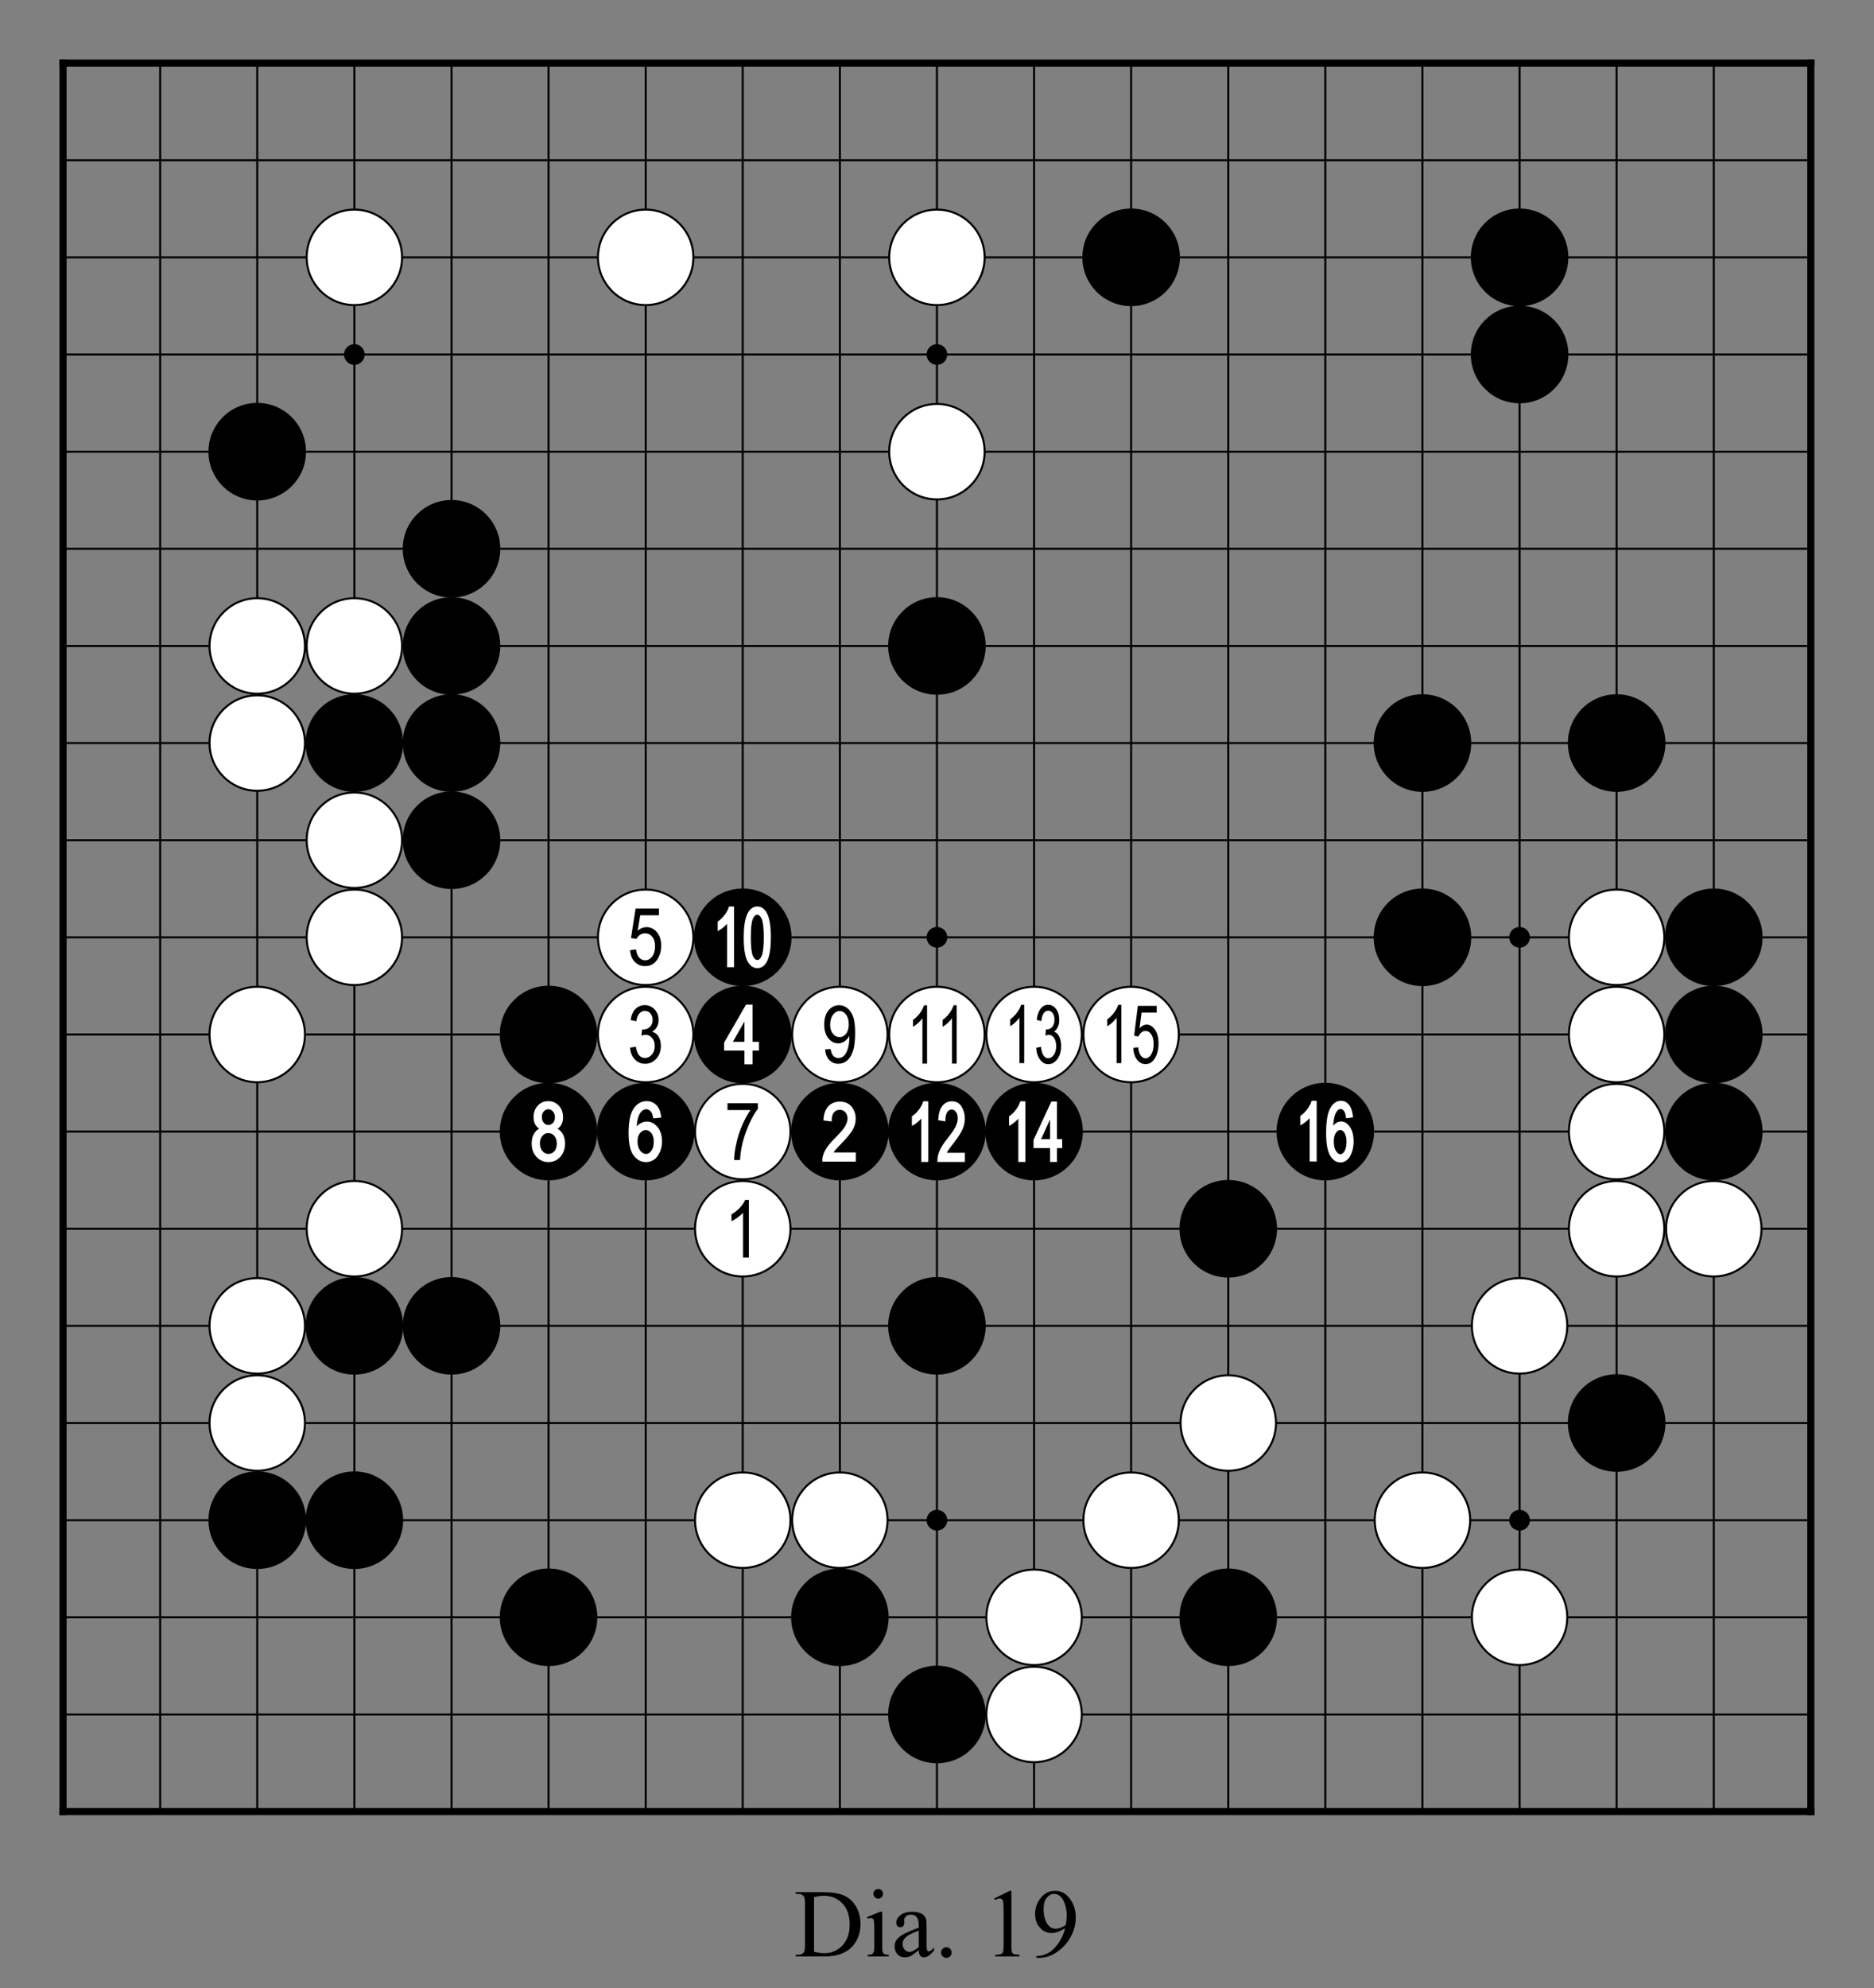 <?xml version="1.0" encoding="utf-8" standalone="no"?>
<!DOCTYPE svg PUBLIC "-//W3C//DTD SVG 1.0//EN" "http://www.w3.org/TR/SVG/DTD/svg11.dtd" >
<svg version="1.1" baseProfile="full"  width="319.134" height="338.465" viewBox="0 0 229.776 243.694" preserveAspectRatio="xMidYMid" xmlns="http://www.w3.org/2000/svg" >

<rect x="0" y="0" width="229.776" height="243.694" fill="#808080" stroke="none"/>

<g lengthAdjust="spacingAndGlyphs" xml:space='preserve' >
<g  transform="translate(1.19,1.19)" >
<path d="
M0.0 0.0
L0.0 227.39
L227.39 227.39
L227.39 0.0
Z
" fill="none" fill-rule="nonzero" />
<line x1="6.54" y1="6.54" x2="6.54" y2="220.84" fill="none" stroke="black" stroke-width="0.87px" stroke-linecap="square" />
<line x1="18.45" y1="6.54" x2="18.45" y2="220.84" fill="none" stroke="black" stroke-width="0.25px" stroke-linecap="butt" />
<line x1="30.35" y1="6.54" x2="30.35" y2="220.84" fill="none" stroke="black" stroke-width="0.25px" stroke-linecap="butt" />
<line x1="42.26" y1="6.54" x2="42.26" y2="220.84" fill="none" stroke="black" stroke-width="0.25px" stroke-linecap="butt" />
<line x1="54.17" y1="6.54" x2="54.17" y2="220.84" fill="none" stroke="black" stroke-width="0.25px" stroke-linecap="butt" />
<line x1="66.07" y1="6.54" x2="66.07" y2="220.84" fill="none" stroke="black" stroke-width="0.25px" stroke-linecap="butt" />
<line x1="77.98" y1="6.54" x2="77.98" y2="220.84" fill="none" stroke="black" stroke-width="0.25px" stroke-linecap="butt" />
<line x1="89.88" y1="6.54" x2="89.88" y2="220.84" fill="none" stroke="black" stroke-width="0.25px" stroke-linecap="butt" />
<line x1="101.79" y1="6.54" x2="101.79" y2="220.84" fill="none" stroke="black" stroke-width="0.25px" stroke-linecap="butt" />
<line x1="113.69" y1="6.54" x2="113.69" y2="220.84" fill="none" stroke="black" stroke-width="0.25px" stroke-linecap="butt" />
<line x1="125.60" y1="6.54" x2="125.60" y2="220.84" fill="none" stroke="black" stroke-width="0.25px" stroke-linecap="butt" />
<line x1="137.50" y1="6.54" x2="137.50" y2="220.84" fill="none" stroke="black" stroke-width="0.25px" stroke-linecap="butt" />
<line x1="149.41" y1="6.54" x2="149.41" y2="220.84" fill="none" stroke="black" stroke-width="0.25px" stroke-linecap="butt" />
<line x1="161.31" y1="6.54" x2="161.31" y2="220.84" fill="none" stroke="black" stroke-width="0.25px" stroke-linecap="butt" />
<line x1="173.22" y1="6.54" x2="173.22" y2="220.84" fill="none" stroke="black" stroke-width="0.25px" stroke-linecap="butt" />
<line x1="185.13" y1="6.54" x2="185.13" y2="220.84" fill="none" stroke="black" stroke-width="0.25px" stroke-linecap="butt" />
<line x1="197.03" y1="6.54" x2="197.03" y2="220.84" fill="none" stroke="black" stroke-width="0.25px" stroke-linecap="butt" />
<line x1="208.94" y1="6.54" x2="208.94" y2="220.84" fill="none" stroke="black" stroke-width="0.25px" stroke-linecap="butt" />
<line x1="220.84" y1="6.54" x2="220.84" y2="220.84" fill="none" stroke="black" stroke-width="0.87px" stroke-linecap="square" />
<line x1="6.54" y1="6.54" x2="220.84" y2="6.54" fill="none" stroke="black" stroke-width="0.87px" stroke-linecap="square" />
<line x1="6.54" y1="18.45" x2="220.84" y2="18.45" fill="none" stroke="black" stroke-width="0.25px" stroke-linecap="butt" />
<line x1="6.54" y1="30.35" x2="220.84" y2="30.35" fill="none" stroke="black" stroke-width="0.25px" stroke-linecap="butt" />
<line x1="6.54" y1="42.26" x2="220.84" y2="42.26" fill="none" stroke="black" stroke-width="0.25px" stroke-linecap="butt" />
<line x1="6.54" y1="54.17" x2="220.84" y2="54.17" fill="none" stroke="black" stroke-width="0.25px" stroke-linecap="butt" />
<line x1="6.54" y1="66.07" x2="220.84" y2="66.07" fill="none" stroke="black" stroke-width="0.25px" stroke-linecap="butt" />
<line x1="6.54" y1="77.98" x2="220.84" y2="77.98" fill="none" stroke="black" stroke-width="0.25px" stroke-linecap="butt" />
<line x1="6.54" y1="89.88" x2="220.84" y2="89.88" fill="none" stroke="black" stroke-width="0.25px" stroke-linecap="butt" />
<line x1="6.54" y1="101.79" x2="220.84" y2="101.79" fill="none" stroke="black" stroke-width="0.25px" stroke-linecap="butt" />
<line x1="6.54" y1="113.69" x2="220.84" y2="113.69" fill="none" stroke="black" stroke-width="0.25px" stroke-linecap="butt" />
<line x1="6.54" y1="125.60" x2="220.84" y2="125.60" fill="none" stroke="black" stroke-width="0.25px" stroke-linecap="butt" />
<line x1="6.54" y1="137.50" x2="220.84" y2="137.50" fill="none" stroke="black" stroke-width="0.25px" stroke-linecap="butt" />
<line x1="6.54" y1="149.41" x2="220.84" y2="149.41" fill="none" stroke="black" stroke-width="0.25px" stroke-linecap="butt" />
<line x1="6.54" y1="161.31" x2="220.84" y2="161.31" fill="none" stroke="black" stroke-width="0.25px" stroke-linecap="butt" />
<line x1="6.54" y1="173.22" x2="220.84" y2="173.22" fill="none" stroke="black" stroke-width="0.25px" stroke-linecap="butt" />
<line x1="6.54" y1="185.13" x2="220.84" y2="185.13" fill="none" stroke="black" stroke-width="0.25px" stroke-linecap="butt" />
<line x1="6.54" y1="197.03" x2="220.84" y2="197.03" fill="none" stroke="black" stroke-width="0.25px" stroke-linecap="butt" />
<line x1="6.54" y1="208.94" x2="220.84" y2="208.94" fill="none" stroke="black" stroke-width="0.25px" stroke-linecap="butt" />
<line x1="6.54" y1="220.84" x2="220.84" y2="220.84" fill="none" stroke="black" stroke-width="0.87px" stroke-linecap="square" />
<circle cx="30.35" cy="54.17" r="5.98" fill="black"/>
<circle cx="30.35" cy="77.98" r="5.85" fill="white"/>
<circle cx="30.35" cy="77.98" r="5.85" fill="none" stroke="black" stroke-width="0.25px"/>
<circle cx="30.35" cy="89.88" r="5.85" fill="white"/>
<circle cx="30.35" cy="89.88" r="5.85" fill="none" stroke="black" stroke-width="0.25px"/>
<circle cx="30.35" cy="125.60" r="5.85" fill="white"/>
<circle cx="30.35" cy="125.60" r="5.85" fill="none" stroke="black" stroke-width="0.25px"/>
<circle cx="30.35" cy="161.31" r="5.85" fill="white"/>
<circle cx="30.35" cy="161.31" r="5.85" fill="none" stroke="black" stroke-width="0.25px"/>
<circle cx="30.35" cy="173.22" r="5.85" fill="white"/>
<circle cx="30.35" cy="173.22" r="5.85" fill="none" stroke="black" stroke-width="0.25px"/>
<circle cx="30.35" cy="185.13" r="5.98" fill="black"/>
<circle cx="42.26" cy="30.35" r="5.85" fill="white"/>
<circle cx="42.26" cy="30.35" r="5.85" fill="none" stroke="black" stroke-width="0.25px"/>
<circle cx="42.26" cy="42.26" r="1.27" fill="black"/>
<circle cx="42.26" cy="77.98" r="5.85" fill="white"/>
<circle cx="42.26" cy="77.98" r="5.85" fill="none" stroke="black" stroke-width="0.25px"/>
<circle cx="42.26" cy="89.88" r="5.98" fill="black"/>
<circle cx="42.26" cy="101.79" r="5.85" fill="white"/>
<circle cx="42.26" cy="101.79" r="5.85" fill="none" stroke="black" stroke-width="0.25px"/>
<circle cx="42.26" cy="113.69" r="5.85" fill="white"/>
<circle cx="42.26" cy="113.69" r="5.85" fill="none" stroke="black" stroke-width="0.25px"/>
<circle cx="42.26" cy="149.41" r="5.85" fill="white"/>
<circle cx="42.26" cy="149.41" r="5.85" fill="none" stroke="black" stroke-width="0.25px"/>
<circle cx="42.26" cy="161.31" r="5.98" fill="black"/>
<circle cx="42.26" cy="185.13" r="5.98" fill="black"/>
<circle cx="54.17" cy="66.07" r="5.98" fill="black"/>
<circle cx="54.17" cy="77.98" r="5.98" fill="black"/>
<circle cx="54.17" cy="89.88" r="5.98" fill="black"/>
<circle cx="54.17" cy="101.79" r="5.98" fill="black"/>
<circle cx="54.17" cy="161.31" r="5.98" fill="black"/>
<circle cx="66.07" cy="125.60" r="5.98" fill="black"/>
<circle cx="66.07" cy="137.50" r="5.98" fill="black"/>
<circle cx="66.07" cy="197.03" r="5.98" fill="black"/>
<circle cx="77.98" cy="30.35" r="5.85" fill="white"/>
<circle cx="77.98" cy="30.35" r="5.85" fill="none" stroke="black" stroke-width="0.25px"/>
<circle cx="77.98" cy="113.69" r="5.85" fill="white"/>
<circle cx="77.98" cy="113.69" r="5.85" fill="none" stroke="black" stroke-width="0.25px"/>
<circle cx="77.98" cy="125.60" r="5.85" fill="white"/>
<circle cx="77.98" cy="125.60" r="5.85" fill="none" stroke="black" stroke-width="0.25px"/>
<circle cx="77.98" cy="137.50" r="5.98" fill="black"/>
<circle cx="89.88" cy="113.69" r="5.98" fill="black"/>
<circle cx="89.88" cy="125.60" r="5.98" fill="black"/>
<circle cx="89.88" cy="137.50" r="5.85" fill="white"/>
<circle cx="89.88" cy="137.50" r="5.85" fill="none" stroke="black" stroke-width="0.25px"/>
<circle cx="89.88" cy="149.41" r="5.85" fill="white"/>
<circle cx="89.88" cy="149.41" r="5.85" fill="none" stroke="black" stroke-width="0.25px"/>
<circle cx="89.88" cy="185.13" r="5.85" fill="white"/>
<circle cx="89.88" cy="185.13" r="5.85" fill="none" stroke="black" stroke-width="0.25px"/>
<circle cx="101.79" cy="125.60" r="5.85" fill="white"/>
<circle cx="101.79" cy="125.60" r="5.85" fill="none" stroke="black" stroke-width="0.25px"/>
<circle cx="101.79" cy="137.50" r="5.98" fill="black"/>
<circle cx="101.79" cy="185.13" r="5.85" fill="white"/>
<circle cx="101.79" cy="185.13" r="5.85" fill="none" stroke="black" stroke-width="0.25px"/>
<circle cx="101.79" cy="197.03" r="5.98" fill="black"/>
<circle cx="113.69" cy="30.35" r="5.85" fill="white"/>
<circle cx="113.69" cy="30.35" r="5.85" fill="none" stroke="black" stroke-width="0.25px"/>
<circle cx="113.69" cy="42.26" r="1.27" fill="black"/>
<circle cx="113.69" cy="54.17" r="5.85" fill="white"/>
<circle cx="113.69" cy="54.17" r="5.85" fill="none" stroke="black" stroke-width="0.25px"/>
<circle cx="113.69" cy="77.98" r="5.98" fill="black"/>
<circle cx="113.69" cy="113.69" r="1.27" fill="black"/>
<circle cx="113.69" cy="125.60" r="5.85" fill="white"/>
<circle cx="113.69" cy="125.60" r="5.85" fill="none" stroke="black" stroke-width="0.25px"/>
<circle cx="113.69" cy="137.50" r="5.98" fill="black"/>
<circle cx="113.69" cy="161.31" r="5.98" fill="black"/>
<circle cx="113.69" cy="185.13" r="1.27" fill="black"/>
<circle cx="113.69" cy="208.94" r="5.98" fill="black"/>
<circle cx="125.60" cy="125.60" r="5.85" fill="white"/>
<circle cx="125.60" cy="125.60" r="5.85" fill="none" stroke="black" stroke-width="0.25px"/>
<circle cx="125.60" cy="137.50" r="5.98" fill="black"/>
<circle cx="125.60" cy="197.03" r="5.85" fill="white"/>
<circle cx="125.60" cy="197.03" r="5.85" fill="none" stroke="black" stroke-width="0.25px"/>
<circle cx="125.60" cy="208.94" r="5.85" fill="white"/>
<circle cx="125.60" cy="208.94" r="5.85" fill="none" stroke="black" stroke-width="0.25px"/>
<circle cx="137.50" cy="30.35" r="5.98" fill="black"/>
<circle cx="137.50" cy="125.60" r="5.85" fill="white"/>
<circle cx="137.50" cy="125.60" r="5.85" fill="none" stroke="black" stroke-width="0.25px"/>
<circle cx="137.50" cy="185.13" r="5.85" fill="white"/>
<circle cx="137.50" cy="185.13" r="5.85" fill="none" stroke="black" stroke-width="0.25px"/>
<circle cx="149.41" cy="149.41" r="5.98" fill="black"/>
<circle cx="149.41" cy="173.22" r="5.85" fill="white"/>
<circle cx="149.41" cy="173.22" r="5.85" fill="none" stroke="black" stroke-width="0.25px"/>
<circle cx="149.41" cy="197.03" r="5.98" fill="black"/>
<circle cx="161.31" cy="137.50" r="5.98" fill="black"/>
<circle cx="173.22" cy="89.88" r="5.98" fill="black"/>
<circle cx="173.22" cy="113.69" r="5.98" fill="black"/>
<circle cx="173.22" cy="185.13" r="5.85" fill="white"/>
<circle cx="173.22" cy="185.13" r="5.85" fill="none" stroke="black" stroke-width="0.25px"/>
<circle cx="185.13" cy="30.35" r="5.98" fill="black"/>
<circle cx="185.13" cy="42.26" r="5.98" fill="black"/>
<circle cx="185.13" cy="113.69" r="1.27" fill="black"/>
<circle cx="185.13" cy="161.31" r="5.85" fill="white"/>
<circle cx="185.13" cy="161.31" r="5.85" fill="none" stroke="black" stroke-width="0.25px"/>
<circle cx="185.13" cy="185.13" r="1.27" fill="black"/>
<circle cx="185.13" cy="197.03" r="5.85" fill="white"/>
<circle cx="185.13" cy="197.03" r="5.85" fill="none" stroke="black" stroke-width="0.25px"/>
<circle cx="197.03" cy="89.88" r="5.98" fill="black"/>
<circle cx="197.03" cy="113.69" r="5.85" fill="white"/>
<circle cx="197.03" cy="113.69" r="5.85" fill="none" stroke="black" stroke-width="0.25px"/>
<circle cx="197.03" cy="125.60" r="5.85" fill="white"/>
<circle cx="197.03" cy="125.60" r="5.85" fill="none" stroke="black" stroke-width="0.25px"/>
<circle cx="197.03" cy="137.50" r="5.85" fill="white"/>
<circle cx="197.03" cy="137.50" r="5.85" fill="none" stroke="black" stroke-width="0.25px"/>
<circle cx="197.03" cy="149.41" r="5.85" fill="white"/>
<circle cx="197.03" cy="149.41" r="5.85" fill="none" stroke="black" stroke-width="0.25px"/>
<circle cx="197.03" cy="173.22" r="5.98" fill="black"/>
<circle cx="208.94" cy="113.69" r="5.98" fill="black"/>
<circle cx="208.94" cy="125.60" r="5.98" fill="black"/>
<circle cx="208.94" cy="137.50" r="5.98" fill="black"/>
<circle cx="208.94" cy="149.41" r="5.85" fill="white"/>
<circle cx="208.94" cy="149.41" r="5.85" fill="none" stroke="black" stroke-width="0.25px"/>
<path d="
M66.04 134.76
C66.04 134.76 66.04 134.76 66.04 134.76
C66.04 134.76 66.04 134.76 66.04 134.76
C66.26 134.76 66.44 134.85 66.60 135.03
C66.76 135.21 66.85 135.45 66.85 135.74
C66.85 136.03 66.77 136.26 66.61 136.43
C66.46 136.60 66.27 136.69 66.05 136.69
C66.05 136.69 66.05 136.69 66.05 136.69
C66.05 136.69 66.05 136.69 66.05 136.69
C65.83 136.69 65.64 136.60 65.49 136.43
C65.33 136.25 65.25 136.01 65.25 135.70
C65.25 135.43 65.33 135.20 65.49 135.02
C65.64 134.85 65.83 134.76 66.04 134.76
Z
M66.03 137.68
C66.03 137.68 66.03 137.68 66.03 137.68
C66.03 137.68 66.03 137.68 66.04 137.68
C66.32 137.68 66.56 137.79 66.77 138.02
C66.98 138.26 67.08 138.58 67.08 138.97
C67.08 139.37 66.98 139.68 66.78 139.91
C66.58 140.13 66.34 140.24 66.05 140.24
C66.05 140.24 66.05 140.24 66.05 140.24
C66.05 140.24 66.05 140.24 66.05 140.24
C65.77 140.24 65.53 140.13 65.33 139.90
C65.12 139.66 65.01 139.34 65.01 138.95
C65.01 138.56 65.11 138.26 65.32 138.02
C65.51 137.79 65.75 137.68 66.03 137.68
Z
M66.04 133.77
C65.52 133.77 65.09 133.95 64.75 134.32
C64.41 134.68 64.24 135.15 64.23 135.72
C64.23 136.10 64.31 136.42 64.47 136.68
C64.59 136.87 64.73 137.02 64.92 137.14
L64.92 137.14
C64.67 137.27 64.47 137.46 64.32 137.71
C64.11 138.03 64.00 138.45 64.00 138.95
C64.00 139.63 64.20 140.18 64.59 140.60
C64.98 141.02 65.47 141.24 66.05 141.24
C66.63 141.24 67.12 141.02 67.51 140.60
C67.89 140.18 68.09 139.63 68.09 138.97
C68.09 138.49 67.99 138.08 67.79 137.75
C67.63 137.50 67.43 137.30 67.17 137.15
L67.17 137.15
C67.36 137.03 67.51 136.87 67.62 136.68
C67.78 136.43 67.85 136.11 67.85 135.75
C67.85 135.17 67.68 134.70 67.34 134.33
C66.99 133.96 66.56 133.77 66.04 133.77
Z
" fill="white" fill-rule="nonzero" />
<path d="
M76.74 110.16
L76.18 113.78
L76.85 113.88
C76.96 113.67 77.11 113.50 77.29 113.38
C77.48 113.26 77.68 113.20 77.89 113.20
C78.25 113.20 78.55 113.34 78.78 113.62
C79.02 113.89 79.13 114.28 79.13 114.78
C79.13 115.32 79.01 115.74 78.77 116.05
C78.53 116.36 78.24 116.51 77.90 116.51
C77.63 116.51 77.39 116.40 77.19 116.18
C76.99 115.96 76.86 115.63 76.80 115.18
L76.06 115.26
C76.10 115.87 76.30 116.35 76.64 116.70
C76.99 117.05 77.41 117.22 77.91 117.22
C78.51 117.22 78.99 116.98 79.35 116.49
C79.70 115.99 79.88 115.41 79.88 114.72
C79.88 114.02 79.70 113.47 79.35 113.05
C78.99 112.64 78.57 112.44 78.09 112.44
C77.70 112.44 77.34 112.58 77.00 112.88
L77.31 110.99
L79.61 110.99
L79.61 110.16
Z
" fill="black" fill-rule="nonzero" />
<path d="
M77.88 122.00
C77.43 122.00 77.05 122.16 76.74 122.46
C76.42 122.77 76.22 123.23 76.13 123.83
L76.84 123.98
C76.89 123.56 77.01 123.24 77.20 123.03
C77.38 122.82 77.61 122.71 77.89 122.71
C78.15 122.71 78.37 122.81 78.55 123.01
C78.73 123.21 78.83 123.48 78.83 123.81
C78.83 124.17 78.72 124.45 78.50 124.67
C78.28 124.88 78.00 124.99 77.65 124.99
L77.54 124.98
L77.46 125.74
C77.66 125.67 77.82 125.64 77.96 125.64
C78.27 125.64 78.54 125.77 78.76 126.02
C78.98 126.27 79.09 126.59 79.09 127.00
C79.09 127.44 78.97 127.79 78.73 128.07
C78.49 128.34 78.21 128.48 77.89 128.48
C77.29 128.48 76.92 128.02 76.77 127.10
L76.06 127.21
C76.11 127.82 76.30 128.30 76.65 128.66
C76.99 129.01 77.41 129.19 77.90 129.19
C78.43 129.19 78.89 128.99 79.27 128.58
C79.65 128.17 79.84 127.64 79.84 126.99
C79.84 126.69 79.79 126.41 79.70 126.16
C79.61 125.92 79.49 125.72 79.33 125.57
C79.18 125.43 78.99 125.32 78.76 125.26
C79.01 125.12 79.21 124.92 79.35 124.68
C79.49 124.43 79.56 124.15 79.56 123.83
C79.56 123.30 79.39 122.87 79.07 122.52
C78.74 122.18 78.34 122.00 77.88 122.00
Z
" fill="black" fill-rule="nonzero" />
<path d="
M77.99 137.32
C78.26 137.32 78.48 137.44 78.67 137.68
C78.87 137.92 78.97 138.28 78.97 138.75
C78.97 139.23 78.87 139.60 78.67 139.86
C78.48 140.12 78.27 140.24 78.04 140.24
C78.04 140.24 78.03 140.24 78.03 140.24
C78.03 140.24 78.03 140.24 78.03 140.24
C77.76 140.24 77.52 140.11 77.31 139.84
C77.09 139.55 76.98 139.17 76.98 138.70
C76.98 138.26 77.08 137.92 77.29 137.68
C77.49 137.44 77.72 137.32 77.98 137.32
C77.98 137.32 77.99 137.32 77.99 137.32
C77.99 137.32 77.99 137.32 77.99 137.32
Z
M78.09 133.77
C77.44 133.77 76.90 134.08 76.49 134.70
C76.08 135.30 75.88 136.29 75.88 137.68
C75.88 138.94 76.08 139.84 76.47 140.39
C76.88 140.95 77.40 141.24 78.03 141.24
C78.38 141.24 78.70 141.14 79.00 140.94
C79.29 140.74 79.52 140.44 79.71 140.03
C79.89 139.63 79.98 139.19 79.98 138.70
C79.98 137.97 79.79 137.38 79.43 136.94
C79.06 136.50 78.63 136.27 78.13 136.27
C77.82 136.27 77.54 136.36 77.27 136.53
C77.13 136.62 77.00 136.73 76.88 136.86
L76.88 136.86
C76.92 136.26 77.02 135.79 77.18 135.45
C77.30 135.22 77.43 135.04 77.58 134.93
C77.72 134.82 77.87 134.76 78.05 134.76
C78.05 134.76 78.05 134.76 78.05 134.76
C78.05 134.76 78.05 134.76 78.05 134.76
C78.27 134.76 78.46 134.86 78.62 135.05
C78.74 135.18 78.83 135.42 78.89 135.76
L78.91 135.88
L79.04 135.87
L79.75 135.80
L79.89 135.79
L79.87 135.65
C79.81 135.05 79.61 134.58 79.29 134.26
C78.97 133.93 78.57 133.77 78.09 133.77
Z
" fill="white" fill-rule="nonzero" />
<path d="
M91.64 110.92
C91.64 110.92 91.64 110.92 91.64 110.92
C91.64 110.92 91.64 110.92 91.64 110.92
C91.75 110.92 91.85 110.96 91.93 111.03
C92.03 111.12 92.12 111.25 92.20 111.43
C92.37 111.80 92.46 112.56 92.46 113.70
C92.46 114.82 92.37 115.57 92.20 115.96
C92.12 116.14 92.04 116.27 91.94 116.36
C91.86 116.43 91.77 116.47 91.68 116.47
C91.68 116.47 91.68 116.47 91.68 116.47
C91.68 116.47 91.68 116.47 91.68 116.47
C91.57 116.47 91.48 116.43 91.39 116.36
C91.29 116.27 91.20 116.14 91.12 115.96
C90.96 115.59 90.87 114.83 90.87 113.70
C90.87 112.57 90.95 111.81 91.12 111.43
C91.20 111.25 91.29 111.12 91.38 111.03
C91.46 110.96 91.55 110.92 91.64 110.92
Z
M88.20 109.91
L88.16 110.01
C88.07 110.31 87.91 110.61 87.67 110.93
C87.44 111.24 87.17 111.51 86.87 111.73
L86.81 111.77
L86.81 111.84
L86.81 112.69
L86.81 112.93
L87.02 112.81
C87.22 112.70 87.43 112.54 87.66 112.34
C87.77 112.24 87.87 112.14 87.96 112.04
L87.96 112.04
L87.96 117.21
L87.96 117.35
L88.81 117.35
L88.81 117.21
L88.81 110.06
L88.81 109.91
Z
M91.67 109.91
C91.38 109.91 91.13 110.00 90.92 110.18
C90.71 110.35 90.54 110.59 90.40 110.92
C90.13 111.56 90.00 112.48 90.00 113.70
C90.00 115.05 90.15 116.01 90.44 116.58
C90.59 116.87 90.77 117.09 90.97 117.24
C91.18 117.39 91.41 117.47 91.66 117.47
C91.95 117.47 92.20 117.38 92.42 117.21
C92.62 117.04 92.80 116.79 92.94 116.46
C93.20 115.82 93.33 114.90 93.33 113.70
C93.33 112.35 93.17 111.36 92.85 110.74
C92.71 110.47 92.54 110.27 92.35 110.13
C92.15 109.99 91.92 109.91 91.67 109.91
Z
" fill="white" fill-rule="nonzero" />
<path d="
M90.09 124.00
L90.09 126.50
L88.67 126.50
L90.09 124.00
Z
M90.28 121.94
L90.24 122.01
L87.61 126.57
L87.59 126.60
L87.59 126.64
L87.59 127.43
L87.59 127.57
L90.09 127.57
L90.09 129.12
L90.09 129.26
L91.08 129.26
L91.08 129.12
L91.08 127.57
L91.87 127.57
L91.87 127.43
L91.87 126.64
L91.87 126.50
L91.08 126.50
L91.08 122.08
L91.08 121.94
Z
" fill="white" fill-rule="nonzero" />
<path d="
M88.01 134.03
L88.01 134.86
L90.83 134.86
C90.47 135.36 90.14 135.97 89.83 136.68
C89.52 137.39 89.27 138.13 89.10 138.92
C88.92 139.70 88.83 140.39 88.82 140.98
L89.55 140.98
C89.61 139.84 89.85 138.69 90.28 137.53
C90.70 136.37 91.19 135.43 91.74 134.70
L91.74 134.03
Z
" fill="black" fill-rule="nonzero" />
<path d="
M90.17 145.88
C90.05 146.18 89.84 146.50 89.54 146.82
C89.24 147.15 88.89 147.42 88.50 147.64
L88.50 148.48
C88.73 148.38 88.99 148.22 89.26 148.02
C89.54 147.82 89.76 147.63 89.92 147.44
L89.92 152.94
L90.63 152.94
L90.63 145.88
Z
" fill="black" fill-rule="nonzero" />
<path d="
M101.77 122.72
C102.06 122.72 102.32 122.86 102.54 123.15
C102.76 123.44 102.88 123.84 102.88 124.34
C102.88 124.84 102.77 125.23 102.55 125.51
C102.33 125.78 102.07 125.92 101.75 125.92
C101.44 125.92 101.16 125.79 100.94 125.51
C100.71 125.24 100.60 124.87 100.60 124.41
C100.60 123.90 100.72 123.49 100.95 123.18
C101.19 122.87 101.46 122.72 101.77 122.72
Z
M101.69 122.01
C101.18 122.01 100.75 122.22 100.40 122.64
C100.04 123.07 99.87 123.65 99.87 124.38
C99.87 125.09 100.04 125.66 100.38 126.07
C100.72 126.48 101.13 126.69 101.60 126.69
C101.85 126.69 102.11 126.60 102.36 126.44
C102.61 126.27 102.81 126.04 102.95 125.76
L102.95 125.93
C102.95 126.48 102.89 126.96 102.75 127.38
C102.62 127.79 102.45 128.08 102.26 128.24
C102.07 128.40 101.85 128.48 101.61 128.48
C101.08 128.48 100.76 128.11 100.65 127.37
L99.97 127.44
C100.03 128.01 100.21 128.44 100.50 128.74
C100.80 129.04 101.16 129.19 101.60 129.19
C101.99 129.19 102.34 129.07 102.65 128.82
C102.96 128.57 103.21 128.18 103.39 127.65
C103.57 127.12 103.66 126.37 103.66 125.40
C103.66 124.53 103.58 123.87 103.41 123.41
C103.24 122.95 103.00 122.60 102.69 122.36
C102.38 122.12 102.05 122.01 101.69 122.01
Z
" fill="black" fill-rule="nonzero" />
<path d="
M101.80 133.83
C101.22 133.83 100.75 134.01 100.39 134.38
C100.04 134.75 99.83 135.29 99.78 136.00
L99.77 136.13
L99.90 136.15
L100.63 136.24
L100.79 136.26
L100.79 136.10
C100.79 135.68 100.89 135.36 101.07 135.14
C101.26 134.93 101.49 134.83 101.77 134.83
C101.78 134.83 101.78 134.83 101.78 134.83
C101.78 134.83 101.78 134.83 101.78 134.83
C102.05 134.83 102.27 134.93 102.45 135.12
C102.63 135.32 102.73 135.58 102.73 135.90
C102.73 136.19 102.63 136.50 102.44 136.84
C102.24 137.18 101.81 137.68 101.16 138.33
C100.58 138.91 100.18 139.41 99.96 139.84
C99.74 140.28 99.63 140.68 99.64 141.04
L99.65 141.18
L103.74 141.18
L103.74 141.04
L103.74 140.21
L103.74 140.06
L101.01 140.06
C101.06 139.98 101.12 139.90 101.18 139.82
C101.30 139.67 101.57 139.38 101.99 138.95
C102.66 138.26 103.12 137.70 103.36 137.28
C103.61 136.85 103.73 136.39 103.73 135.92
C103.73 135.38 103.57 134.90 103.25 134.48
C102.92 134.05 102.44 133.83 101.80 133.83
Z
" fill="white" fill-rule="nonzero" />
<path d="
M112.11 122.02
C112.01 122.33 111.84 122.65 111.60 122.98
C111.36 123.31 111.08 123.58 110.76 123.81
L110.76 124.66
C110.95 124.55 111.15 124.40 111.38 124.20
C111.60 123.99 111.78 123.80 111.91 123.60
L111.91 129.17
L112.48 129.17
L112.48 122.02
Z
M115.74 122.02
C115.64 122.33 115.47 122.65 115.23 122.98
C114.99 123.31 114.71 123.58 114.39 123.81
L114.39 124.66
C114.58 124.55 114.78 124.40 115.01 124.20
C115.23 123.99 115.41 123.80 115.54 123.60
L115.54 129.17
L116.11 129.17
L116.11 122.02
Z
" fill="black" fill-rule="nonzero" />
<path d="
M112.01 133.79
L111.98 133.89
C111.88 134.18 111.72 134.49 111.49 134.80
C111.25 135.12 110.98 135.38 110.68 135.60
L110.62 135.64
L110.62 135.72
L110.62 136.56
L110.62 136.80
L110.83 136.69
C111.03 136.58 111.24 136.42 111.47 136.21
C111.58 136.11 111.68 136.01 111.77 135.91
L111.77 135.91
L111.77 141.08
L111.77 141.22
L112.63 141.22
L112.63 141.08
L112.63 133.93
L112.63 133.79
Z
M115.52 133.79
C115.04 133.79 114.65 133.98 114.35 134.36
C114.06 134.73 113.90 135.27 113.85 135.98
L113.85 136.11
L113.97 136.13
L114.56 136.22
L114.73 136.25
L114.73 136.08
C114.73 135.65 114.81 135.32 114.96 135.10
C115.10 134.90 115.28 134.79 115.50 134.79
C115.50 134.79 115.50 134.79 115.50 134.79
C115.50 134.79 115.50 134.79 115.50 134.79
C115.70 134.79 115.87 134.89 116.01 135.08
C116.17 135.28 116.24 135.55 116.24 135.88
C116.24 136.17 116.16 136.49 116.00 136.84
C115.84 137.19 115.50 137.70 114.97 138.36
C114.50 138.94 114.18 139.45 114.00 139.88
C113.82 140.32 113.74 140.72 113.75 141.08
L113.75 141.22
L117.12 141.22
L117.12 141.08
L117.12 140.24
L117.12 140.10
L114.90 140.10
C114.94 140.01 114.99 139.92 115.05 139.84
C115.14 139.68 115.36 139.39 115.70 138.96
C116.24 138.25 116.61 137.69 116.81 137.26
C117.01 136.83 117.11 136.37 117.11 135.90
C117.11 135.36 116.98 134.88 116.72 134.46
C116.45 134.01 116.05 133.79 115.52 133.79
Z
" fill="white" fill-rule="nonzero" />
<path d="
M124.02 121.96
C123.92 122.27 123.75 122.59 123.51 122.92
C123.26 123.24 122.98 123.52 122.67 123.75
L122.67 124.59
C122.85 124.49 123.06 124.34 123.28 124.13
C123.50 123.93 123.68 123.73 123.81 123.54
L123.81 129.11
L124.39 129.11
L124.39 121.96
Z
M127.33 121.96
C126.97 121.96 126.66 122.11 126.41 122.43
C126.16 122.74 125.99 123.20 125.92 123.81
L126.49 123.96
C126.53 123.53 126.63 123.21 126.78 123.00
C126.93 122.78 127.12 122.68 127.34 122.68
C127.55 122.68 127.73 122.78 127.88 122.98
C128.03 123.18 128.10 123.45 128.10 123.79
C128.10 124.15 128.01 124.44 127.84 124.66
C127.66 124.87 127.43 124.98 127.15 124.98
L127.06 124.97
L126.99 125.74
C127.15 125.67 127.29 125.64 127.40 125.64
C127.65 125.64 127.87 125.77 128.05 126.02
C128.22 126.27 128.31 126.61 128.31 127.02
C128.31 127.46 128.22 127.82 128.02 128.10
C127.83 128.37 127.60 128.51 127.34 128.51
C126.86 128.51 126.56 128.05 126.44 127.11
L125.86 127.23
C125.90 127.84 126.06 128.33 126.34 128.69
C126.61 129.06 126.95 129.24 127.35 129.24
C127.78 129.24 128.15 129.03 128.46 128.61
C128.77 128.20 128.92 127.66 128.92 127.01
C128.92 126.70 128.88 126.42 128.81 126.17
C128.73 125.92 128.63 125.72 128.51 125.57
C128.39 125.42 128.24 125.32 128.05 125.25
C128.25 125.11 128.41 124.91 128.52 124.67
C128.64 124.42 128.69 124.13 128.69 123.81
C128.69 123.27 128.56 122.83 128.30 122.48
C128.03 122.13 127.71 121.96 127.33 121.96
Z
" fill="black" fill-rule="nonzero" />
<path d="
M127.56 136.01
L127.56 138.43
L126.46 138.43
L127.56 136.01
Z
M123.91 133.79
L123.88 133.89
C123.79 134.18 123.62 134.49 123.39 134.80
C123.16 135.12 122.89 135.38 122.59 135.60
L122.53 135.64
L122.53 135.72
L122.53 136.56
L122.53 136.80
L122.74 136.69
C122.93 136.58 123.15 136.42 123.38 136.21
C123.49 136.11 123.58 136.01 123.67 135.91
L123.67 135.91
L123.67 141.08
L123.67 141.22
L124.53 141.22
L124.53 141.08
L124.53 133.93
L124.53 133.79
Z
M127.72 133.82
L127.68 133.90
L125.54 138.51
L125.53 138.54
L125.53 138.57
L125.53 139.37
L125.53 139.52
L127.56 139.52
L127.56 141.08
L127.56 141.22
L128.41 141.22
L128.41 141.08
L128.41 139.52
L129.05 139.52
L129.05 139.37
L129.05 138.57
L129.05 138.43
L128.41 138.43
L128.41 133.96
L128.41 133.82
Z
" fill="white" fill-rule="nonzero" />
<path d="
M135.92 121.96
C135.82 122.27 135.65 122.59 135.41 122.92
C135.17 123.25 134.89 123.52 134.57 123.75
L134.57 124.59
C134.76 124.49 134.96 124.34 135.19 124.14
C135.41 123.93 135.59 123.73 135.72 123.54
L135.72 129.11
L136.30 129.11
L136.30 121.96
Z
M138.32 122.09
L137.87 125.75
L138.41 125.85
C138.49 125.64 138.61 125.47 138.76 125.35
C138.92 125.22 139.08 125.16 139.25 125.16
C139.54 125.16 139.78 125.30 139.97 125.58
C140.16 125.86 140.26 126.26 140.26 126.77
C140.26 127.31 140.16 127.73 139.96 128.05
C139.76 128.36 139.53 128.52 139.26 128.52
C139.04 128.52 138.85 128.40 138.68 128.18
C138.52 127.96 138.41 127.62 138.37 127.17
L137.76 127.25
C137.80 127.87 137.96 128.36 138.24 128.71
C138.52 129.06 138.86 129.23 139.26 129.23
C139.75 129.23 140.14 128.99 140.43 128.49
C140.72 127.99 140.86 127.39 140.86 126.70
C140.86 125.99 140.72 125.43 140.43 125.02
C140.14 124.60 139.80 124.39 139.41 124.39
C139.10 124.39 138.80 124.54 138.53 124.84
L138.78 122.92
L140.64 122.92
L140.64 122.09
Z
" fill="black" fill-rule="nonzero" />
<path d="
M163.14 137.31
C163.34 137.31 163.52 137.43 163.66 137.66
C163.82 137.92 163.91 138.29 163.91 138.76
C163.91 139.25 163.82 139.63 163.66 139.91
C163.51 140.15 163.35 140.28 163.18 140.28
C163.18 140.28 163.18 140.28 163.18 140.28
C163.18 140.28 163.17 140.28 163.17 140.28
C162.97 140.28 162.79 140.15 162.62 139.88
C162.44 139.59 162.35 139.20 162.35 138.71
C162.35 138.27 162.43 137.92 162.60 137.67
C162.76 137.43 162.94 137.31 163.13 137.31
C163.14 137.31 163.14 137.31 163.14 137.31
C163.14 137.31 163.14 137.31 163.14 137.31
Z
M159.63 133.73
L159.60 133.82
C159.50 134.12 159.34 134.43 159.11 134.74
C158.87 135.06 158.61 135.32 158.30 135.54
L158.24 135.58
L158.24 135.65
L158.24 136.50
L158.24 136.74
L158.45 136.62
C158.65 136.52 158.86 136.36 159.09 136.15
C159.20 136.05 159.30 135.95 159.39 135.85
L159.39 135.85
L159.39 141.02
L159.39 141.16
L160.25 141.16
L160.25 141.02
L160.25 133.87
L160.25 133.73
Z
M163.22 133.73
C162.95 133.73 162.70 133.81 162.47 133.97
C162.25 134.13 162.06 134.37 161.89 134.68
C161.57 135.28 161.41 136.29 161.41 137.69
C161.41 138.95 161.57 139.86 161.88 140.41
C162.05 140.70 162.24 140.91 162.45 141.06
C162.67 141.21 162.91 141.28 163.17 141.28
C163.47 141.28 163.74 141.18 163.98 140.97
C164.22 140.77 164.41 140.46 164.56 140.05
C164.70 139.65 164.78 139.20 164.78 138.71
C164.78 137.98 164.63 137.39 164.34 136.95
C164.03 136.49 163.67 136.26 163.25 136.26
C162.99 136.26 162.75 136.35 162.53 136.53
C162.44 136.60 162.35 136.69 162.28 136.79
L162.28 136.79
C162.31 136.20 162.39 135.75 162.52 135.41
C162.61 135.18 162.72 135.00 162.83 134.88
C162.94 134.78 163.06 134.73 163.19 134.73
C163.19 134.73 163.19 134.73 163.19 134.73
C163.19 134.73 163.19 134.73 163.19 134.73
C163.36 134.73 163.50 134.82 163.62 135.01
C163.72 135.14 163.79 135.38 163.84 135.73
L163.86 135.87
L164.00 135.85
L164.57 135.78
L164.71 135.77
L164.69 135.63
C164.64 135.02 164.48 134.56 164.23 134.23
C163.96 133.90 163.62 133.73 163.22 133.73
Z
" fill="white" fill-rule="nonzero" />
</g>
<g  transform="translate(1.19,228.58)" >
<path d="
M106.49 2.94
C106.33 2.94 106.19 3.00 106.07 3.11
C105.96 3.23 105.90 3.37 105.90 3.53
C105.90 3.69 105.96 3.83 106.08 3.95
C106.19 4.07 106.33 4.12 106.49 4.12
C106.66 4.12 106.80 4.07 106.91 3.95
C107.02 3.83 107.08 3.69 107.08 3.53
C107.08 3.37 107.02 3.23 106.91 3.11
C106.80 3.00 106.66 2.94 106.49 2.94
Z
M128.07 3.54
C128.37 3.54 128.63 3.66 128.87 3.89
C129.10 4.12 129.28 4.46 129.41 4.89
C129.54 5.33 129.60 5.74 129.60 6.11
C129.60 6.42 129.57 6.82 129.50 7.32
C129.31 7.48 129.10 7.60 128.85 7.68
C128.61 7.77 128.40 7.81 128.22 7.81
C127.85 7.81 127.54 7.64 127.29 7.31
C126.94 6.85 126.77 6.21 126.77 5.39
C126.77 4.78 126.90 4.32 127.16 4.01
C127.42 3.70 127.72 3.54 128.07 3.54
Z
M111.46 8.04
L111.46 10.07
C110.98 10.46 110.60 10.65 110.30 10.65
C110.08 10.65 109.89 10.56 109.73 10.37
C109.56 10.19 109.48 9.96 109.48 9.68
C109.48 9.46 109.54 9.25 109.67 9.07
C109.81 8.88 110.02 8.70 110.33 8.53
C110.50 8.44 110.88 8.27 111.46 8.04
Z
M99.82 3.77
C100.75 3.77 101.51 4.08 102.10 4.71
C102.69 5.34 102.99 6.20 102.99 7.29
C102.99 8.37 102.69 9.23 102.10 9.86
C101.51 10.49 100.76 10.81 99.86 10.81
C99.53 10.81 99.12 10.75 98.62 10.64
L98.62 3.94
C99.07 3.83 99.47 3.77 99.82 3.77
Z
M96.37 3.33
L96.37 3.54
L96.67 3.54
C96.97 3.54 97.19 3.63 97.34 3.80
C97.45 3.92 97.51 4.23 97.51 4.72
L97.51 9.82
C97.51 10.26 97.46 10.55 97.38 10.68
C97.24 10.89 97.00 11.00 96.67 11.00
L96.37 11.00
L96.37 11.21
L99.90 11.21
C101.43 11.21 102.57 10.80 103.32 9.98
C103.98 9.24 104.32 8.33 104.32 7.23
C104.32 6.41 104.13 5.69 103.76 5.07
C103.38 4.44 102.89 4.00 102.27 3.73
C101.66 3.46 100.76 3.33 99.58 3.33
Z
M106.72 5.73
L105.12 6.38
L105.20 6.59
C105.35 6.53 105.48 6.50 105.59 6.50
C105.69 6.50 105.77 6.53 105.83 6.58
C105.89 6.62 105.93 6.71 105.96 6.83
C105.99 7.00 106.01 7.38 106.01 7.96
L106.01 10.01
C106.01 10.34 105.98 10.56 105.93 10.68
C105.88 10.79 105.81 10.88 105.72 10.93
C105.63 10.98 105.46 11.00 105.20 11.00
L105.20 11.21
L107.78 11.21
L107.78 11.00
C107.53 11.00 107.36 10.98 107.26 10.92
C107.17 10.87 107.10 10.79 107.05 10.68
C107.00 10.56 106.98 10.34 106.98 10.01
L106.98 5.73
Z
M122.63 3.16
L120.71 4.10
L120.79 4.28
C121.05 4.16 121.25 4.10 121.39 4.10
C121.49 4.10 121.58 4.13 121.65 4.19
C121.72 4.25 121.77 4.34 121.80 4.46
C121.84 4.62 121.86 4.99 121.86 5.57
L121.86 9.82
C121.86 10.30 121.84 10.58 121.79 10.67
C121.75 10.77 121.68 10.85 121.57 10.90
C121.46 10.96 121.22 10.99 120.85 11.00
L120.85 11.21
L123.81 11.21
L123.81 11.00
C123.46 10.99 123.22 10.96 123.10 10.90
C122.99 10.84 122.91 10.76 122.87 10.65
C122.84 10.54 122.82 10.27 122.82 9.82
L122.82 3.16
Z
M110.65 5.73
C110.03 5.73 109.56 5.87 109.21 6.15
C108.87 6.43 108.70 6.73 108.70 7.07
C108.70 7.24 108.75 7.38 108.84 7.48
C108.93 7.58 109.05 7.63 109.19 7.63
C109.34 7.63 109.46 7.58 109.55 7.49
C109.64 7.39 109.69 7.25 109.69 7.07
L109.67 6.74
C109.67 6.56 109.75 6.41 109.89 6.28
C110.04 6.15 110.23 6.08 110.48 6.08
C110.80 6.08 111.04 6.18 111.21 6.38
C111.38 6.58 111.46 6.94 111.46 7.47
L111.46 7.68
C110.55 8.02 109.90 8.30 109.50 8.53
C109.11 8.76 108.83 9.01 108.67 9.28
C108.56 9.47 108.50 9.69 108.50 9.95
C108.50 10.36 108.62 10.69 108.86 10.95
C109.09 11.20 109.40 11.32 109.77 11.32
C110.00 11.32 110.23 11.27 110.44 11.18
C110.57 11.11 110.92 10.87 111.46 10.45
C111.47 10.76 111.53 10.99 111.64 11.12
C111.75 11.25 111.90 11.32 112.09 11.32
C112.49 11.32 112.90 11.03 113.34 10.45
L113.34 10.12
C113.10 10.35 112.95 10.49 112.87 10.54
C112.82 10.57 112.77 10.58 112.70 10.58
C112.65 10.58 112.59 10.57 112.55 10.53
C112.50 10.49 112.47 10.41 112.45 10.30
C112.43 10.18 112.42 9.87 112.42 9.36
L112.42 7.55
C112.42 7.04 112.39 6.70 112.32 6.53
C112.21 6.28 112.04 6.09 111.81 5.97
C111.51 5.81 111.12 5.73 110.65 5.73
Z
M114.85 10.08
C114.67 10.08 114.52 10.15 114.39 10.27
C114.26 10.39 114.20 10.55 114.20 10.73
C114.20 10.91 114.26 11.06 114.39 11.19
C114.52 11.31 114.67 11.38 114.85 11.38
C115.03 11.38 115.18 11.31 115.30 11.19
C115.43 11.06 115.49 10.91 115.49 10.73
C115.49 10.55 115.43 10.40 115.31 10.27
C115.18 10.15 115.03 10.08 114.85 10.08
Z
M128.19 3.16
C127.43 3.16 126.80 3.49 126.33 4.15
C125.93 4.69 125.73 5.30 125.73 5.99
C125.73 6.70 125.93 7.27 126.33 7.70
C126.72 8.13 127.20 8.34 127.75 8.34
C128.25 8.34 128.80 8.14 129.40 7.75
L129.40 7.75
C129.25 8.43 128.96 9.05 128.56 9.62
C128.15 10.19 127.73 10.58 127.30 10.81
C126.86 11.04 126.40 11.15 125.89 11.16
L125.89 11.38
L126.22 11.38
C126.96 11.38 127.64 11.17 128.26 10.76
C129.03 10.26 129.63 9.63 130.06 8.87
C130.49 8.11 130.71 7.30 130.71 6.42
C130.71 5.45 130.42 4.63 129.86 3.97
C129.40 3.43 128.84 3.16 128.19 3.16
Z
" fill="black" fill-rule="nonzero" />
</g>
</g>
</svg>
